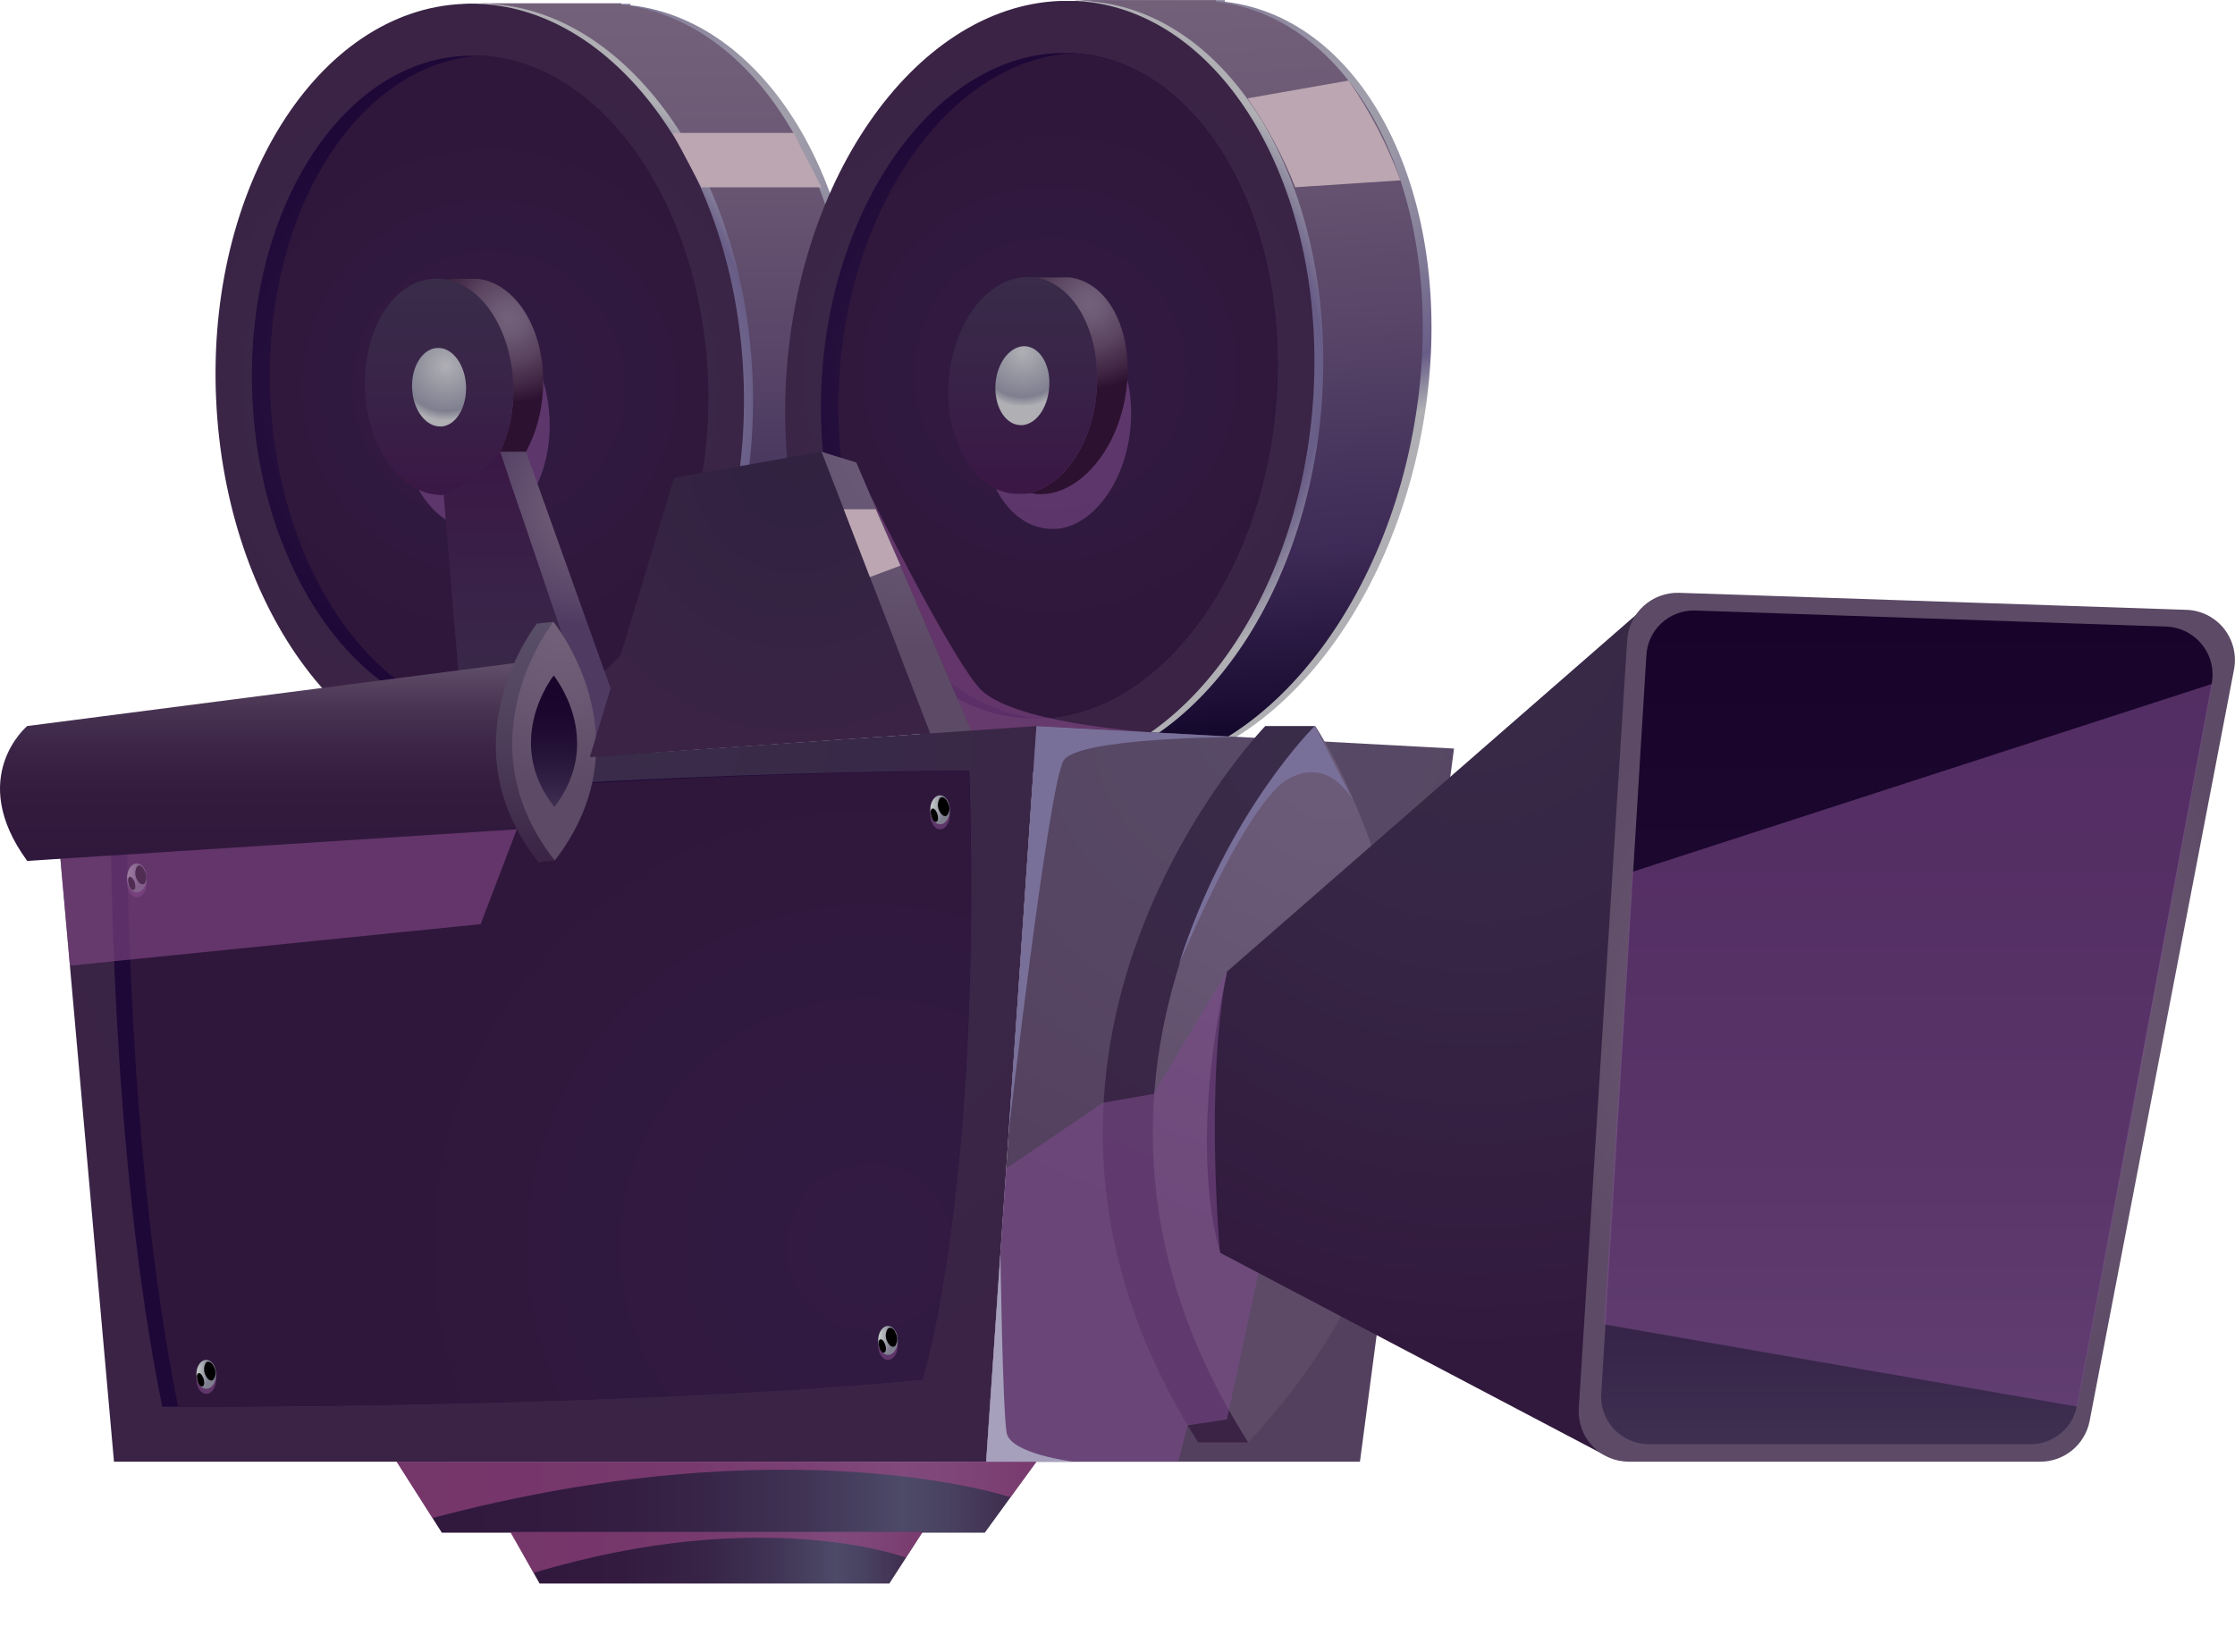 <svg width="23" height="17" viewBox="0 0 23 17" fill="none" xmlns="http://www.w3.org/2000/svg">
<path fill-rule="evenodd" clip-rule="evenodd" d="M8.83 4.18C8.673 6.359 7.334 8.039 5.838 7.932C5.766 7.927 5.694 7.917 5.622 7.903L5.353 7.932C6.778 7.759 7.839 5.986 7.75 3.876C7.661 1.767 6.462 0.105 5.035 0.04H6.488V0.054C7.937 0.217 8.981 2.041 8.83 4.18Z" fill="url(#paint0_radial_1232_6054)"/>
<path fill-rule="evenodd" clip-rule="evenodd" d="M8.739 4.18C8.584 6.359 7.244 8.039 5.747 7.932C5.675 7.926 5.603 7.917 5.532 7.903L5.261 7.926C6.685 7.753 7.746 5.98 7.657 3.87C7.568 1.761 6.369 0.099 4.943 0.034H6.395V0.048C7.847 0.217 8.891 2.041 8.739 4.18Z" fill="url(#paint1_linear_1232_6054)"/>
<path fill-rule="evenodd" clip-rule="evenodd" d="M5.261 7.932L5.112 7.945V7.778C3.958 7.27 3.187 5.653 3.324 3.798C3.43 2.319 4.081 1.07 4.956 0.454L4.947 0.04C6.373 0.105 7.572 1.775 7.661 3.876C7.75 5.978 6.685 7.753 5.261 7.932Z" fill="url(#paint2_radial_1232_6054)"/>
<path fill-rule="evenodd" clip-rule="evenodd" d="M5.353 7.932L5.204 7.945C3.705 8.009 2.414 6.29 2.316 4.107C2.217 1.924 3.362 0.102 4.861 0.04C4.917 0.036 4.973 0.036 5.029 0.04C6.455 0.105 7.654 1.775 7.744 3.876C7.834 5.978 6.774 7.753 5.353 7.932Z" fill="url(#paint3_radial_1232_6054)"/>
<path fill-rule="evenodd" clip-rule="evenodd" d="M5.261 7.932L5.112 7.945C3.612 8.009 2.322 6.29 2.224 4.107C2.125 1.924 3.269 0.102 4.769 0.04C4.825 0.036 4.881 0.036 4.937 0.04C6.364 0.105 7.562 1.775 7.651 3.876C7.74 5.978 6.685 7.753 5.261 7.932Z" fill="url(#paint4_radial_1232_6054)"/>
<path fill-rule="evenodd" clip-rule="evenodd" d="M5.218 7.386L5.098 7.395H5.084C3.791 7.451 2.678 5.968 2.597 4.085C2.516 2.201 3.499 0.629 4.793 0.574H4.954C6.178 0.643 7.202 2.078 7.281 3.884C7.359 5.689 6.447 7.235 5.218 7.386Z" fill="url(#paint5_radial_1232_6054)"/>
<path fill-rule="evenodd" clip-rule="evenodd" d="M5.218 7.385L5.098 7.395C3.881 7.33 2.858 5.886 2.781 4.081C2.7 2.206 3.674 0.64 4.959 0.572C6.183 0.64 7.207 2.076 7.285 3.881C7.364 5.686 6.447 7.235 5.218 7.385Z" fill="url(#paint6_radial_1232_6054)"/>
<path fill-rule="evenodd" clip-rule="evenodd" d="M14.676 4.164C14.374 6.353 12.921 8.039 11.427 7.932C11.355 7.927 11.283 7.917 11.212 7.903L10.94 7.926C12.376 7.751 13.557 5.973 13.61 3.853C13.663 1.734 12.576 0.067 11.153 0.002H12.605V0.018C14.051 0.187 14.972 2.017 14.676 4.164Z" fill="url(#paint7_radial_1232_6054)"/>
<path fill-rule="evenodd" clip-rule="evenodd" d="M14.586 4.164C14.284 6.353 12.832 8.039 11.337 7.932C11.266 7.927 11.195 7.917 11.124 7.903L10.851 7.926C12.287 7.751 13.467 5.973 13.52 3.853C13.573 1.734 12.486 0.067 11.064 0.002H12.515V0.018C13.961 0.187 14.883 2.017 14.586 4.164Z" fill="url(#paint8_linear_1232_6054)"/>
<path fill-rule="evenodd" clip-rule="evenodd" d="M10.856 7.932L10.707 7.945L10.714 7.777C9.595 7.268 8.937 5.644 9.193 3.782C9.399 2.296 10.134 1.042 11.051 0.424L11.069 0.007C12.492 0.074 13.577 1.75 13.525 3.858C13.473 5.967 12.292 7.751 10.856 7.932Z" fill="url(#paint9_radial_1232_6054)"/>
<path fill-rule="evenodd" clip-rule="evenodd" d="M10.945 7.932L10.796 7.945C9.293 8.009 8.118 6.283 8.171 4.094C8.224 1.905 9.488 0.073 10.991 0.01C11.047 0.01 11.103 0.01 11.158 0.01C12.581 0.076 13.666 1.752 13.616 3.861C13.565 5.969 12.382 7.751 10.945 7.932Z" fill="url(#paint10_radial_1232_6054)"/>
<path fill-rule="evenodd" clip-rule="evenodd" d="M10.856 7.932L10.707 7.945C9.202 8.009 8.028 6.283 8.082 4.094C8.136 1.905 9.397 0.073 10.902 0.01C10.958 0.01 11.013 0.01 11.069 0.01C12.491 0.076 13.577 1.752 13.525 3.861C13.473 5.969 12.291 7.751 10.856 7.932Z" fill="url(#paint11_radial_1232_6054)"/>
<path fill-rule="evenodd" clip-rule="evenodd" d="M10.849 7.383L10.728 7.394H10.715C9.418 7.449 8.404 5.961 8.45 4.07C8.496 2.179 9.586 0.602 10.884 0.546C10.932 0.546 10.98 0.546 11.028 0.546H11.045C12.264 0.615 13.191 2.057 13.147 3.868C13.104 5.679 12.092 7.233 10.849 7.383Z" fill="url(#paint12_radial_1232_6054)"/>
<path fill-rule="evenodd" clip-rule="evenodd" d="M10.849 7.383L10.728 7.394C9.512 7.322 8.585 5.88 8.629 4.07C8.675 2.188 9.755 0.615 11.045 0.548C12.264 0.616 13.191 2.058 13.147 3.869C13.104 5.68 12.092 7.233 10.849 7.383Z" fill="url(#paint13_radial_1232_6054)"/>
<g style="mix-blend-mode:multiply" opacity="0.6">
<path fill-rule="evenodd" clip-rule="evenodd" d="M10.889 5.442H10.847C10.424 5.461 10.093 4.975 10.109 4.359C10.125 3.743 10.478 3.229 10.902 3.211C10.918 3.21 10.933 3.21 10.949 3.211C11.348 3.229 11.654 3.701 11.64 4.294C11.625 4.887 11.288 5.393 10.889 5.442Z" fill="#794A89"/>
</g>
<path fill-rule="evenodd" clip-rule="evenodd" d="M11.589 4.026C11.505 4.641 11.095 5.109 10.677 5.085C10.656 5.083 10.636 5.08 10.616 5.076L10.54 5.082C10.944 5.034 11.276 4.533 11.29 3.938C11.305 3.342 11 2.873 10.6 2.855H11.009C11.413 2.906 11.672 3.421 11.589 4.026Z" fill="url(#paint14_radial_1232_6054)"/>
<path fill-rule="evenodd" clip-rule="evenodd" d="M10.541 5.082H10.499C10.075 5.1 9.745 4.615 9.76 3.999C9.774 3.383 10.13 2.869 10.553 2.851H10.6C11.001 2.869 11.305 3.341 11.29 3.934C11.276 4.527 10.944 5.034 10.541 5.082Z" fill="url(#paint15_linear_1232_6054)"/>
<path fill-rule="evenodd" clip-rule="evenodd" d="M10.527 4.375H10.512C10.358 4.381 10.239 4.205 10.243 3.981C10.248 3.757 10.378 3.571 10.532 3.563H10.549C10.695 3.571 10.805 3.742 10.799 3.957C10.793 4.172 10.678 4.357 10.527 4.375Z" fill="url(#paint16_radial_1232_6054)"/>
<g style="mix-blend-mode:multiply" opacity="0.6">
<path fill-rule="evenodd" clip-rule="evenodd" d="M4.975 5.452H4.934C4.511 5.47 4.149 4.986 4.123 4.368C4.096 3.751 4.417 3.242 4.845 3.225H4.892C5.292 3.243 5.629 3.713 5.655 4.308C5.68 4.904 5.375 5.405 4.975 5.452Z" fill="#794A89"/>
</g>
<path fill-rule="evenodd" clip-rule="evenodd" d="M5.586 4.04C5.542 4.654 5.165 5.123 4.744 5.095C4.723 5.094 4.703 5.092 4.682 5.087L4.607 5.094C5.007 5.045 5.306 4.547 5.281 3.953C5.255 3.36 4.92 2.893 4.518 2.87H4.926C5.335 2.927 5.628 3.439 5.586 4.04Z" fill="url(#paint17_radial_1232_6054)"/>
<path fill-rule="evenodd" clip-rule="evenodd" d="M4.608 5.094H4.566C4.145 5.112 3.781 4.628 3.756 4.011C3.731 3.394 4.049 2.885 4.471 2.868H4.519C4.92 2.886 5.256 3.349 5.282 3.951C5.307 4.553 5.009 5.044 4.608 5.094Z" fill="url(#paint18_linear_1232_6054)"/>
<path fill-rule="evenodd" clip-rule="evenodd" d="M4.551 4.389H4.536C4.383 4.395 4.25 4.219 4.241 3.997C4.231 3.774 4.348 3.587 4.501 3.581H4.519C4.664 3.587 4.787 3.758 4.796 3.973C4.804 4.187 4.697 4.371 4.551 4.389Z" fill="url(#paint19_radial_1232_6054)"/>
<path fill-rule="evenodd" clip-rule="evenodd" d="M5.147 4.648L6.207 7.777L4.797 7.873L4.566 5.095C4.79 4.991 4.989 4.838 5.147 4.648Z" fill="url(#paint20_linear_1232_6054)"/>
<path fill-rule="evenodd" clip-rule="evenodd" d="M5.147 4.649H5.413L6.524 7.757L6.207 7.779L5.147 4.649Z" fill="url(#paint21_radial_1232_6054)"/>
<path fill-rule="evenodd" clip-rule="evenodd" d="M1.173 15.043L0.562 8.167L10.666 7.472L10.149 15.043H1.173Z" fill="url(#paint22_radial_1232_6054)"/>
<path fill-rule="evenodd" clip-rule="evenodd" d="M13.995 15.043H10.148L10.666 7.472L14.963 7.704L13.995 15.043Z" fill="url(#paint23_radial_1232_6054)"/>
<path fill-rule="evenodd" clip-rule="evenodd" d="M4.082 15.043L4.547 15.774H10.134L10.666 15.043H4.082Z" fill="url(#paint24_linear_1232_6054)"/>
<g style="mix-blend-mode:multiply" opacity="0.6">
<path fill-rule="evenodd" clip-rule="evenodd" d="M10.4 15.409C10.4 15.409 8.122 14.646 4.45 15.623L4.082 15.043H10.666L10.4 15.409Z" fill="#A44A89"/>
</g>
<path fill-rule="evenodd" clip-rule="evenodd" d="M5.253 15.766L5.553 16.297H9.152L9.495 15.766H5.253Z" fill="url(#paint25_linear_1232_6054)"/>
<g style="mix-blend-mode:multiply" opacity="0.6">
<path fill-rule="evenodd" clip-rule="evenodd" d="M9.324 16.031C9.324 16.031 7.856 15.477 5.491 16.187L5.25 15.766H9.493L9.324 16.031Z" fill="#A44A89"/>
</g>
<path fill-rule="evenodd" clip-rule="evenodd" d="M13.021 7.472C13.021 7.472 9.772 10.822 12.33 14.844H12.839C15.312 11.962 14.02 8.38 13.53 7.472H13.021Z" fill="url(#paint26_radial_1232_6054)"/>
<path fill-rule="evenodd" clip-rule="evenodd" d="M13.536 7.472C13.536 7.472 10.287 10.822 12.845 14.844C16.103 11.368 13.536 7.472 13.536 7.472Z" fill="url(#paint27_radial_1232_6054)"/>
<path fill-rule="evenodd" clip-rule="evenodd" d="M12.627 9.999L17.026 6.162L16.509 14.973L12.56 12.895C12.56 12.895 12.204 11.921 12.627 9.999Z" fill="url(#paint28_radial_1232_6054)"/>
<path fill-rule="evenodd" clip-rule="evenodd" d="M17.279 6.101L22.499 6.276C22.574 6.278 22.647 6.297 22.714 6.33C22.781 6.364 22.84 6.411 22.886 6.469C22.933 6.528 22.966 6.596 22.984 6.668C23.002 6.741 23.004 6.816 22.99 6.89L21.504 14.624C21.481 14.742 21.418 14.848 21.325 14.925C21.232 15.001 21.116 15.043 20.996 15.043H16.764C16.693 15.043 16.623 15.029 16.558 15.001C16.493 14.973 16.434 14.932 16.386 14.88C16.337 14.828 16.3 14.768 16.276 14.701C16.253 14.634 16.243 14.563 16.247 14.493L16.745 6.586C16.754 6.452 16.814 6.327 16.914 6.236C17.013 6.146 17.144 6.097 17.279 6.101Z" fill="url(#paint29_radial_1232_6054)"/>
<path fill-rule="evenodd" clip-rule="evenodd" d="M17.44 6.283L22.302 6.449C22.373 6.453 22.442 6.472 22.504 6.505C22.567 6.538 22.622 6.584 22.665 6.64C22.709 6.696 22.74 6.76 22.756 6.829C22.772 6.898 22.773 6.97 22.759 7.039L21.374 14.459C21.356 14.572 21.298 14.674 21.211 14.747C21.125 14.821 21.015 14.862 20.901 14.863H16.96C16.893 14.861 16.827 14.847 16.766 14.819C16.705 14.792 16.65 14.752 16.605 14.703C16.56 14.653 16.525 14.595 16.503 14.531C16.482 14.468 16.473 14.401 16.479 14.334L16.942 6.753C16.947 6.625 17.002 6.504 17.095 6.416C17.188 6.328 17.312 6.281 17.44 6.283Z" fill="url(#paint30_linear_1232_6054)"/>
<path fill-rule="evenodd" clip-rule="evenodd" d="M9.491 14.198C7.036 14.432 3.604 14.47 2.251 14.477H1.67C1.133 11.844 1.141 8.534 1.141 8.534C4.871 7.932 9.975 7.932 9.975 7.932C10.11 12.264 9.491 14.198 9.491 14.198Z" fill="url(#paint31_radial_1232_6054)"/>
<path fill-rule="evenodd" clip-rule="evenodd" d="M9.495 14.198C7.058 14.432 3.65 14.47 2.307 14.477H1.833C1.299 11.844 1.307 8.535 1.307 8.535C4.697 7.986 9.241 7.939 9.971 7.933C10.109 12.264 9.495 14.198 9.495 14.198Z" fill="url(#paint32_radial_1232_6054)"/>
<g style="mix-blend-mode:multiply" opacity="0.6">
<path fill-rule="evenodd" clip-rule="evenodd" d="M22.768 7.037L16.8 8.972L16.507 13.63L21.379 14.477L22.768 7.037Z" fill="#794A89"/>
</g>
<path fill-rule="evenodd" clip-rule="evenodd" d="M0.28 8.86L5.49 8.523V6.799L0.28 7.472C0.28 7.472 -0.35 7.998 0.28 8.86Z" fill="url(#paint33_linear_1232_6054)"/>
<path fill-rule="evenodd" clip-rule="evenodd" d="M5.526 6.417C5.526 6.417 4.563 7.63 5.541 8.873L5.709 8.856C6.431 7.824 5.886 6.684 5.695 6.4L5.526 6.417Z" fill="url(#paint34_linear_1232_6054)"/>
<path fill-rule="evenodd" clip-rule="evenodd" d="M5.695 6.4C5.695 6.4 4.732 7.613 5.709 8.856C6.677 7.602 5.695 6.4 5.695 6.4Z" fill="url(#paint35_radial_1232_6054)"/>
<path fill-rule="evenodd" clip-rule="evenodd" d="M5.698 6.952C5.698 6.952 5.167 7.62 5.705 8.305C6.236 7.613 5.698 6.952 5.698 6.952Z" fill="url(#paint36_linear_1232_6054)"/>
<g style="mix-blend-mode:multiply" opacity="0.6">
<path fill-rule="evenodd" clip-rule="evenodd" d="M12.626 9.999L11.872 11.258L11.347 11.35L10.354 12.026L10.148 15.043H12.124L12.222 14.669L12.626 14.608L12.951 13.103L12.555 12.895C12.555 12.895 12.396 11.181 12.626 9.999Z" fill="#794A89"/>
</g>
<path fill-rule="evenodd" clip-rule="evenodd" d="M10.379 11.662C10.379 11.662 10.792 8.065 10.946 7.826C11.1 7.587 12.725 7.585 12.725 7.585L10.666 7.473L10.379 11.662Z" fill="#79709A"/>
<path fill-rule="evenodd" clip-rule="evenodd" d="M12.127 9.937C12.127 9.937 12.825 8.246 13.265 8.011C13.706 7.777 13.938 8.264 13.938 8.264L13.53 7.472C13.53 7.472 12.63 8.354 12.127 9.937Z" fill="#79709A"/>
<g style="mix-blend-mode:soft-light">
<path fill-rule="evenodd" clip-rule="evenodd" d="M12.838 1.012L13.878 0.829C14.1 1.147 14.279 1.492 14.412 1.856L13.329 1.927C13.202 1.604 13.037 1.297 12.838 1.012Z" fill="#BBA6B1"/>
</g>
<g style="mix-blend-mode:soft-light">
<path fill-rule="evenodd" clip-rule="evenodd" d="M6.922 1.368H8.17L8.454 1.928H7.218L6.922 1.368Z" fill="#BBA6B1"/>
</g>
<g style="mix-blend-mode:multiply" opacity="0.6">
<path fill-rule="evenodd" clip-rule="evenodd" d="M9.775 8.384C9.775 8.467 9.73 8.535 9.674 8.535C9.619 8.535 9.573 8.467 9.573 8.384C9.573 8.301 9.618 8.235 9.674 8.235C9.731 8.235 9.775 8.303 9.775 8.384Z" fill="#7F4A89"/>
</g>
<path d="M9.674 8.483C9.73 8.483 9.775 8.416 9.775 8.334C9.775 8.251 9.73 8.185 9.674 8.185C9.618 8.185 9.573 8.251 9.573 8.334C9.573 8.416 9.618 8.483 9.674 8.483Z" fill="url(#paint37_radial_1232_6054)"/>
<path style="mix-blend-mode:screen" fill-rule="evenodd" clip-rule="evenodd" d="M9.755 8.262C9.766 8.282 9.771 8.304 9.77 8.327C9.769 8.35 9.761 8.372 9.748 8.39C9.724 8.413 9.686 8.39 9.666 8.343C9.655 8.323 9.65 8.3 9.652 8.277C9.653 8.255 9.66 8.232 9.673 8.213C9.697 8.191 9.735 8.212 9.755 8.262Z" fill="url(#paint38_radial_1232_6054)"/>
<path style="mix-blend-mode:screen" fill-rule="evenodd" clip-rule="evenodd" d="M9.642 8.365C9.656 8.401 9.658 8.441 9.642 8.454C9.626 8.467 9.603 8.454 9.589 8.413C9.574 8.372 9.573 8.339 9.589 8.325C9.605 8.312 9.626 8.33 9.642 8.365Z" fill="url(#paint39_radial_1232_6054)"/>
<g style="mix-blend-mode:multiply" opacity="0.6">
<path fill-rule="evenodd" clip-rule="evenodd" d="M2.224 14.196C2.224 14.278 2.179 14.345 2.123 14.345C2.066 14.345 2.021 14.278 2.021 14.196C2.021 14.114 2.066 14.046 2.123 14.046C2.179 14.046 2.224 14.113 2.224 14.196Z" fill="#7F4A89"/>
</g>
<path fill-rule="evenodd" clip-rule="evenodd" d="M2.224 14.144C2.224 14.227 2.179 14.293 2.123 14.293C2.066 14.293 2.021 14.227 2.021 14.144C2.021 14.061 2.066 13.995 2.123 13.995C2.179 13.995 2.224 14.062 2.224 14.144Z" fill="url(#paint40_radial_1232_6054)"/>
<path style="mix-blend-mode:screen" fill-rule="evenodd" clip-rule="evenodd" d="M2.203 14.069C2.214 14.09 2.219 14.113 2.218 14.135C2.216 14.158 2.209 14.18 2.196 14.199C2.172 14.222 2.135 14.199 2.114 14.151C2.104 14.131 2.099 14.108 2.1 14.085C2.101 14.062 2.109 14.04 2.121 14.021C2.146 14.002 2.183 14.022 2.203 14.069Z" fill="url(#paint41_radial_1232_6054)"/>
<path style="mix-blend-mode:screen" fill-rule="evenodd" clip-rule="evenodd" d="M2.09 14.177C2.105 14.211 2.106 14.251 2.09 14.264C2.074 14.278 2.052 14.264 2.037 14.223C2.023 14.182 2.022 14.149 2.037 14.136C2.053 14.122 2.074 14.14 2.09 14.177Z" fill="url(#paint42_radial_1232_6054)"/>
<g style="mix-blend-mode:multiply" opacity="0.6">
<path d="M9.138 13.995C9.194 13.995 9.239 13.928 9.239 13.845C9.239 13.763 9.194 13.696 9.138 13.696C9.082 13.696 9.037 13.763 9.037 13.845C9.037 13.928 9.082 13.995 9.138 13.995Z" fill="#7F4A89"/>
</g>
<path d="M9.138 13.944C9.194 13.944 9.239 13.877 9.239 13.795C9.239 13.713 9.194 13.646 9.138 13.646C9.082 13.646 9.037 13.713 9.037 13.795C9.037 13.877 9.082 13.944 9.138 13.944Z" fill="url(#paint43_radial_1232_6054)"/>
<path style="mix-blend-mode:screen" fill-rule="evenodd" clip-rule="evenodd" d="M9.218 13.722C9.229 13.742 9.234 13.765 9.233 13.787C9.232 13.81 9.225 13.832 9.212 13.852C9.187 13.874 9.151 13.852 9.129 13.803C9.119 13.783 9.114 13.76 9.115 13.738C9.117 13.715 9.124 13.693 9.136 13.674C9.162 13.652 9.204 13.672 9.218 13.722Z" fill="url(#paint44_radial_1232_6054)"/>
<path style="mix-blend-mode:screen" fill-rule="evenodd" clip-rule="evenodd" d="M9.105 13.829C9.121 13.865 9.121 13.903 9.105 13.917C9.09 13.93 9.068 13.917 9.052 13.876C9.037 13.835 9.037 13.801 9.052 13.788C9.068 13.775 9.091 13.791 9.105 13.829Z" fill="url(#paint45_radial_1232_6054)"/>
<g style="mix-blend-mode:multiply" opacity="0.6">
<path fill-rule="evenodd" clip-rule="evenodd" d="M1.509 9.086C1.509 9.169 1.464 9.235 1.408 9.235C1.351 9.235 1.307 9.169 1.307 9.086C1.307 9.003 1.352 8.937 1.408 8.937C1.463 8.937 1.509 9.004 1.509 9.086Z" fill="#7F4A89"/>
</g>
<path fill-rule="evenodd" clip-rule="evenodd" d="M1.509 9.035C1.509 9.117 1.464 9.185 1.408 9.185C1.351 9.185 1.307 9.117 1.307 9.035C1.307 8.954 1.352 8.886 1.408 8.886C1.463 8.886 1.509 8.952 1.509 9.035Z" fill="url(#paint46_radial_1232_6054)"/>
<path style="mix-blend-mode:screen" fill-rule="evenodd" clip-rule="evenodd" d="M1.489 8.963C1.5 8.983 1.506 9.005 1.506 9.028C1.506 9.05 1.5 9.072 1.489 9.092C1.463 9.115 1.427 9.092 1.406 9.045C1.395 9.025 1.391 9.002 1.392 8.979C1.393 8.956 1.4 8.934 1.413 8.915C1.431 8.895 1.468 8.914 1.489 8.963Z" fill="url(#paint47_radial_1232_6054)"/>
<path style="mix-blend-mode:screen" fill-rule="evenodd" clip-rule="evenodd" d="M1.382 9.067C1.396 9.103 1.397 9.143 1.382 9.155C1.366 9.167 1.343 9.155 1.329 9.115C1.314 9.075 1.313 9.04 1.329 9.027C1.344 9.014 1.36 9.032 1.382 9.067Z" fill="url(#paint48_radial_1232_6054)"/>
<g style="mix-blend-mode:multiply" opacity="0.6">
<path fill-rule="evenodd" clip-rule="evenodd" d="M5.319 8.535L4.946 9.511L0.72 9.938L0.622 8.838L5.319 8.535Z" fill="#864A89"/>
</g>
<path fill-rule="evenodd" clip-rule="evenodd" d="M9.573 7.548L8.454 4.649L6.938 4.917L6.07 7.792L9.573 7.548Z" fill="url(#paint49_radial_1232_6054)"/>
<path fill-rule="evenodd" clip-rule="evenodd" d="M8.454 4.649L8.812 4.76L9.995 7.519L9.573 7.548L8.454 4.649Z" fill="url(#paint50_radial_1232_6054)"/>
<g style="mix-blend-mode:multiply" opacity="0.6">
<path fill-rule="evenodd" clip-rule="evenodd" d="M8.952 5.087C8.952 5.087 9.756 6.712 10.074 7.077C10.392 7.443 11.789 7.53 11.789 7.53L10.666 7.472L9.994 7.519L8.952 5.087Z" fill="#864A89"/>
</g>
<g style="mix-blend-mode:soft-light">
<path fill-rule="evenodd" clip-rule="evenodd" d="M8.952 5.939L9.267 5.821L9.012 5.241H8.683L8.952 5.939Z" fill="#BBA6B1"/>
</g>
<g style="mix-blend-mode:soft-light">
<path fill-rule="evenodd" clip-rule="evenodd" d="M10.148 15.043L10.295 12.9C10.295 12.9 10.318 14.535 10.36 14.749C10.402 14.963 11.044 15.043 11.044 15.043H10.148Z" fill="#A6A0BC"/>
</g>
<defs>
<radialGradient id="paint0_radial_1232_6054" cx="0" cy="0" r="1" gradientUnits="userSpaceOnUse" gradientTransform="translate(7.611 1.463) scale(3.102 3.102)">
<stop stop-color="#AFAFB4"/>
<stop offset="0.49" stop-color="#86809A"/>
<stop offset="0.83" stop-color="#685D87"/>
<stop offset="1" stop-color="#AFAFB4"/>
</radialGradient>
<linearGradient id="paint1_linear_1232_6054" x1="6.848" y1="7.937" x2="6.848" y2="0.034" gradientUnits="userSpaceOnUse">
<stop stop-color="#110529"/>
<stop offset="0.25" stop-color="#3D2A56"/>
<stop offset="0.53" stop-color="#574467"/>
<stop offset="0.81" stop-color="#6C5975"/>
<stop offset="1" stop-color="#73617A"/>
</linearGradient>
<radialGradient id="paint2_radial_1232_6054" cx="0" cy="0" r="1" gradientUnits="userSpaceOnUse" gradientTransform="translate(7.004 2.483) scale(3.377 3.377)">
<stop stop-color="#73617A"/>
<stop offset="0.24" stop-color="#6D5975"/>
<stop offset="0.6" stop-color="#5C4468"/>
<stop offset="1" stop-color="#432554"/>
</radialGradient>
<radialGradient id="paint3_radial_1232_6054" cx="0" cy="0" r="1" gradientUnits="userSpaceOnUse" gradientTransform="translate(5.033 3.986) scale(3.394)">
<stop stop-color="#AFAFB4"/>
<stop offset="0.49" stop-color="#86809A"/>
<stop offset="0.83" stop-color="#685D87"/>
<stop offset="1" stop-color="#AFAFB4"/>
</radialGradient>
<radialGradient id="paint4_radial_1232_6054" cx="0" cy="0" r="1" gradientUnits="userSpaceOnUse" gradientTransform="translate(4.943 3.986) scale(3.394 3.394)">
<stop stop-color="#392C49"/>
<stop offset="0.89" stop-color="#3A2446"/>
<stop offset="1" stop-color="#3A2345"/>
</radialGradient>
<radialGradient id="paint5_radial_1232_6054" cx="0" cy="0" r="1" gradientUnits="userSpaceOnUse" gradientTransform="translate(4.944 3.986) scale(2.928 2.928)">
<stop stop-color="#341D43"/>
<stop offset="0.85" stop-color="#220C3A"/>
<stop offset="1" stop-color="#1E0838"/>
</radialGradient>
<radialGradient id="paint6_radial_1232_6054" cx="0" cy="0" r="1" gradientUnits="userSpaceOnUse" gradientTransform="translate(5.033 3.986) scale(2.891)">
<stop stop-color="#321B43"/>
<stop offset="0.97" stop-color="#2F173B"/>
<stop offset="1" stop-color="#2F173B"/>
</radialGradient>
<radialGradient id="paint7_radial_1232_6054" cx="0" cy="0" r="1" gradientUnits="userSpaceOnUse" gradientTransform="translate(13.562 1.319) scale(3.102)">
<stop stop-color="#AFAFB4"/>
<stop offset="0.49" stop-color="#86809A"/>
<stop offset="0.83" stop-color="#685D87"/>
<stop offset="1" stop-color="#AFAFB4"/>
</radialGradient>
<linearGradient id="paint8_linear_1232_6054" x1="12.652" y1="7.713" x2="12.123" y2="-0.186" gradientUnits="userSpaceOnUse">
<stop stop-color="#110529"/>
<stop offset="0.25" stop-color="#3D2A56"/>
<stop offset="0.53" stop-color="#574467"/>
<stop offset="0.81" stop-color="#6C5975"/>
<stop offset="1" stop-color="#73617A"/>
</linearGradient>
<radialGradient id="paint9_radial_1232_6054" cx="0" cy="0" r="1" gradientUnits="userSpaceOnUse" gradientTransform="translate(12.883 2.34) scale(3.377)">
<stop stop-color="#73617A"/>
<stop offset="0.24" stop-color="#6D5975"/>
<stop offset="0.6" stop-color="#5C4468"/>
<stop offset="1" stop-color="#432554"/>
</radialGradient>
<radialGradient id="paint10_radial_1232_6054" cx="0" cy="0" r="1" gradientUnits="userSpaceOnUse" gradientTransform="translate(10.806 3.843) scale(3.394 3.394)">
<stop stop-color="#AFAFB4"/>
<stop offset="0.49" stop-color="#86809A"/>
<stop offset="0.83" stop-color="#685D87"/>
<stop offset="1" stop-color="#AFAFB4"/>
</radialGradient>
<radialGradient id="paint11_radial_1232_6054" cx="0" cy="0" r="1" gradientUnits="userSpaceOnUse" gradientTransform="translate(10.717 3.843) scale(3.394 3.394)">
<stop stop-color="#392C49"/>
<stop offset="0.89" stop-color="#3A2446"/>
<stop offset="1" stop-color="#3A2345"/>
</radialGradient>
<radialGradient id="paint12_radial_1232_6054" cx="0" cy="0" r="1" gradientUnits="userSpaceOnUse" gradientTransform="translate(10.717 3.843) scale(2.928)">
<stop stop-color="#341D43"/>
<stop offset="0.85" stop-color="#220C3A"/>
<stop offset="1" stop-color="#1E0838"/>
</radialGradient>
<radialGradient id="paint13_radial_1232_6054" cx="0" cy="0" r="1" gradientUnits="userSpaceOnUse" gradientTransform="translate(10.806 3.843) scale(2.891)">
<stop stop-color="#321B43"/>
<stop offset="0.97" stop-color="#2F173B"/>
<stop offset="1" stop-color="#2F173B"/>
</radialGradient>
<radialGradient id="paint14_radial_1232_6054" cx="0" cy="0" r="1" gradientUnits="userSpaceOnUse" gradientTransform="translate(11.213 3.133) scale(0.872 0.872)">
<stop stop-color="#73617A"/>
<stop offset="0.19" stop-color="#6C5973"/>
<stop offset="0.49" stop-color="#5A445F"/>
<stop offset="0.85" stop-color="#3C2240"/>
<stop offset="1" stop-color="#2D1130"/>
</radialGradient>
<linearGradient id="paint15_linear_1232_6054" x1="10.361" y1="4.955" x2="10.361" y2="2.731" gradientUnits="userSpaceOnUse">
<stop stop-color="#3A1745"/>
<stop offset="0.51" stop-color="#392448"/>
<stop offset="1" stop-color="#392C49"/>
</linearGradient>
<radialGradient id="paint16_radial_1232_6054" cx="0" cy="0" r="1" gradientUnits="userSpaceOnUse" gradientTransform="translate(10.525 3.622) scale(0.562)">
<stop stop-color="#AFAFB4"/>
<stop offset="0.81" stop-color="#808091"/>
<stop offset="0.83" stop-color="#7F7F90"/>
<stop offset="1" stop-color="#AFAFB4"/>
</radialGradient>
<radialGradient id="paint17_radial_1232_6054" cx="0" cy="0" r="1" gradientUnits="userSpaceOnUse" gradientTransform="translate(5.243 3.277) scale(0.872)">
<stop stop-color="#73617A"/>
<stop offset="0.19" stop-color="#6C5973"/>
<stop offset="0.49" stop-color="#5A445F"/>
<stop offset="0.85" stop-color="#3C2240"/>
<stop offset="1" stop-color="#2D1130"/>
</radialGradient>
<linearGradient id="paint18_linear_1232_6054" x1="4.519" y1="5.098" x2="4.519" y2="2.874" gradientUnits="userSpaceOnUse">
<stop stop-color="#3A1745"/>
<stop offset="0.51" stop-color="#392448"/>
<stop offset="1" stop-color="#392C49"/>
</linearGradient>
<radialGradient id="paint19_radial_1232_6054" cx="0" cy="0" r="1" gradientUnits="userSpaceOnUse" gradientTransform="translate(4.59 3.766) scale(0.562 0.562)">
<stop stop-color="#AFAFB4"/>
<stop offset="0.81" stop-color="#808091"/>
<stop offset="0.83" stop-color="#7F7F90"/>
<stop offset="1" stop-color="#AFAFB4"/>
</radialGradient>
<linearGradient id="paint20_linear_1232_6054" x1="5.387" y1="7.875" x2="5.387" y2="4.648" gradientUnits="userSpaceOnUse">
<stop stop-color="#392C49"/>
<stop offset="0.49" stop-color="#392448"/>
<stop offset="1" stop-color="#3A1745"/>
</linearGradient>
<radialGradient id="paint21_radial_1232_6054" cx="0" cy="0" r="1" gradientUnits="userSpaceOnUse" gradientTransform="translate(6.078 5.215) scale(1.225)">
<stop stop-color="#73617A"/>
<stop offset="0.33" stop-color="#6C5975"/>
<stop offset="0.82" stop-color="#584467"/>
<stop offset="1" stop-color="#4F3B61"/>
</radialGradient>
<radialGradient id="paint22_radial_1232_6054" cx="0" cy="0" r="1" gradientUnits="userSpaceOnUse" gradientTransform="translate(6.671 7.42) scale(6.672 7.472)">
<stop stop-color="#392C49"/>
<stop offset="0.89" stop-color="#3A2446"/>
<stop offset="1" stop-color="#3A2345"/>
</radialGradient>
<radialGradient id="paint23_radial_1232_6054" cx="0" cy="0" r="1" gradientUnits="userSpaceOnUse" gradientTransform="translate(13.059 7.363) scale(5.476)">
<stop stop-color="#584B67"/>
<stop offset="0.77" stop-color="#554361"/>
<stop offset="1" stop-color="#53405E"/>
</radialGradient>
<linearGradient id="paint24_linear_1232_6054" x1="4.082" y1="15.409" x2="10.666" y2="15.409" gradientUnits="userSpaceOnUse">
<stop offset="0.01" stop-color="#30183C"/>
<stop offset="0.27" stop-color="#321B3F"/>
<stop offset="0.47" stop-color="#372447"/>
<stop offset="0.64" stop-color="#403455"/>
<stop offset="0.79" stop-color="#4D4A68"/>
<stop offset="0.86" stop-color="#494261"/>
<stop offset="0.96" stop-color="#3F2D4E"/>
<stop offset="1" stop-color="#3A2345"/>
</linearGradient>
<linearGradient id="paint25_linear_1232_6054" x1="5.253" y1="16.032" x2="9.495" y2="16.032" gradientUnits="userSpaceOnUse">
<stop offset="0.01" stop-color="#30183C"/>
<stop offset="0.27" stop-color="#321B3F"/>
<stop offset="0.47" stop-color="#372447"/>
<stop offset="0.64" stop-color="#403455"/>
<stop offset="0.79" stop-color="#4D4A68"/>
<stop offset="0.86" stop-color="#494261"/>
<stop offset="0.96" stop-color="#3F2D4E"/>
<stop offset="1" stop-color="#3A2345"/>
</linearGradient>
<radialGradient id="paint26_radial_1232_6054" cx="0" cy="0" r="1" gradientUnits="userSpaceOnUse" gradientTransform="translate(13.412 7.743) rotate(5.143) scale(5.313 5.313)">
<stop stop-color="#392C49"/>
<stop offset="0.89" stop-color="#3A2446"/>
<stop offset="1" stop-color="#3A2345"/>
</radialGradient>
<radialGradient id="paint27_radial_1232_6054" cx="0" cy="0" r="1" gradientUnits="userSpaceOnUse" gradientTransform="translate(13.725 7.772) rotate(5.143) scale(5.267)">
<stop stop-color="#6C5C7A"/>
<stop offset="0.51" stop-color="#665572"/>
<stop offset="1" stop-color="#5C4A66"/>
</radialGradient>
<radialGradient id="paint28_radial_1232_6054" cx="0" cy="0" r="1" gradientUnits="userSpaceOnUse" gradientTransform="translate(15.201 6.089) scale(7.029 7.873)">
<stop stop-color="#392C49"/>
<stop offset="0.53" stop-color="#362444"/>
<stop offset="1" stop-color="#31193D"/>
</radialGradient>
<radialGradient id="paint29_radial_1232_6054" cx="0" cy="0" r="1" gradientUnits="userSpaceOnUse" gradientTransform="translate(19.623 10.572) scale(3.962 3.962)">
<stop stop-color="#73617A"/>
<stop offset="0.46" stop-color="#6B5973"/>
<stop offset="1" stop-color="#5C4A66"/>
</radialGradient>
<linearGradient id="paint30_linear_1232_6054" x1="19.623" y1="14.863" x2="19.623" y2="6.283" gradientUnits="userSpaceOnUse">
<stop stop-color="#3F2F51"/>
<stop offset="0.1" stop-color="#38274A"/>
<stop offset="0.4" stop-color="#261338"/>
<stop offset="0.7" stop-color="#1C072E"/>
<stop offset="1" stop-color="#18032A"/>
</linearGradient>
<radialGradient id="paint31_radial_1232_6054" cx="0" cy="0" r="1" gradientUnits="userSpaceOnUse" gradientTransform="translate(8.749 12.826) scale(5.342 5.289)">
<stop stop-color="#341D43"/>
<stop offset="0.85" stop-color="#220C3A"/>
<stop offset="1" stop-color="#1E0838"/>
</radialGradient>
<radialGradient id="paint32_radial_1232_6054" cx="0" cy="0" r="1" gradientUnits="userSpaceOnUse" gradientTransform="translate(8.939 12.828) scale(5.271 5.271)">
<stop stop-color="#321B43"/>
<stop offset="0.97" stop-color="#2F173B"/>
<stop offset="1" stop-color="#2F173B"/>
</radialGradient>
<linearGradient id="paint33_linear_1232_6054" x1="2.745" y1="8.86" x2="2.745" y2="6.799" gradientUnits="userSpaceOnUse">
<stop offset="0.01" stop-color="#30183C"/>
<stop offset="0.33" stop-color="#331B3E"/>
<stop offset="0.56" stop-color="#3B2446"/>
<stop offset="0.77" stop-color="#493453"/>
<stop offset="0.95" stop-color="#5D4A66"/>
<stop offset="1" stop-color="#63516B"/>
</linearGradient>
<linearGradient id="paint34_linear_1232_6054" x1="5.59" y1="8.876" x2="5.59" y2="6.403" gradientUnits="userSpaceOnUse">
<stop stop-color="#3A2345"/>
<stop offset="0.26" stop-color="#453251"/>
<stop offset="0.71" stop-color="#544762"/>
<stop offset="1" stop-color="#594F68"/>
</linearGradient>
<radialGradient id="paint35_radial_1232_6054" cx="0" cy="0" r="1" gradientUnits="userSpaceOnUse" gradientTransform="translate(5.788 6.367) rotate(-0.33) scale(1.74)">
<stop stop-color="#73617A"/>
<stop offset="0.46" stop-color="#6B5973"/>
<stop offset="1" stop-color="#5C4A66"/>
</radialGradient>
<linearGradient id="paint36_linear_1232_6054" x1="5.705" y1="8.308" x2="5.704" y2="6.955" gradientUnits="userSpaceOnUse">
<stop stop-color="#3F2F51"/>
<stop offset="0.1" stop-color="#38274A"/>
<stop offset="0.4" stop-color="#261338"/>
<stop offset="0.7" stop-color="#1C072E"/>
<stop offset="1" stop-color="#18032A"/>
</linearGradient>
<radialGradient id="paint37_radial_1232_6054" cx="0" cy="0" r="1" gradientUnits="userSpaceOnUse" gradientTransform="translate(9.564 8.274) scale(0.165 0.243)">
<stop stop-color="#CFD6D1"/>
<stop offset="0.56" stop-color="#A4A7AE"/>
<stop offset="1" stop-color="#7F7F90"/>
</radialGradient>
<radialGradient id="paint38_radial_1232_6054" cx="0" cy="0" r="1" gradientUnits="userSpaceOnUse" gradientTransform="translate(9.025 8.069) rotate(-42.208) scale(0.061 0.091)">
<stop stop-color="#E6E3E0"/>
<stop offset="0.21" stop-color="#E3E0DD"/>
<stop offset="0.35" stop-color="#DAD8D5"/>
<stop offset="0.47" stop-color="#CBC9C6"/>
<stop offset="0.58" stop-color="#B6B4B1"/>
<stop offset="0.68" stop-color="#9B9997"/>
<stop offset="0.77" stop-color="#797776"/>
<stop offset="0.86" stop-color="#51504F"/>
<stop offset="0.94" stop-color="#232323"/>
<stop offset="1"/>
</radialGradient>
<radialGradient id="paint39_radial_1232_6054" cx="0" cy="0" r="1" gradientUnits="userSpaceOnUse" gradientTransform="translate(8.925 8.21) rotate(-42.207) scale(0.035 0.065)">
<stop stop-color="#E6E3E0"/>
<stop offset="0.21" stop-color="#E3E0DD"/>
<stop offset="0.35" stop-color="#DAD8D5"/>
<stop offset="0.47" stop-color="#CBC9C6"/>
<stop offset="0.58" stop-color="#B6B4B1"/>
<stop offset="0.68" stop-color="#9B9997"/>
<stop offset="0.77" stop-color="#797776"/>
<stop offset="0.86" stop-color="#51504F"/>
<stop offset="0.94" stop-color="#232323"/>
<stop offset="1"/>
</radialGradient>
<radialGradient id="paint40_radial_1232_6054" cx="0" cy="0" r="1" gradientUnits="userSpaceOnUse" gradientTransform="translate(2.001 14.084) scale(0.165 0.243)">
<stop stop-color="#CFD6D1"/>
<stop offset="0.56" stop-color="#A4A7AE"/>
<stop offset="1" stop-color="#7F7F90"/>
</radialGradient>
<radialGradient id="paint41_radial_1232_6054" cx="0" cy="0" r="1" gradientUnits="userSpaceOnUse" gradientTransform="translate(1.392 13.858) rotate(-42.207) scale(0.061 0.091)">
<stop stop-color="#E6E3E0"/>
<stop offset="0.21" stop-color="#E3E0DD"/>
<stop offset="0.35" stop-color="#DAD8D5"/>
<stop offset="0.47" stop-color="#CBC9C6"/>
<stop offset="0.58" stop-color="#B6B4B1"/>
<stop offset="0.68" stop-color="#9B9997"/>
<stop offset="0.77" stop-color="#797776"/>
<stop offset="0.86" stop-color="#51504F"/>
<stop offset="0.94" stop-color="#232323"/>
<stop offset="1"/>
</radialGradient>
<radialGradient id="paint42_radial_1232_6054" cx="0" cy="0" r="1" gradientUnits="userSpaceOnUse" gradientTransform="translate(1.291 14) rotate(-42.207) scale(0.035 0.065)">
<stop stop-color="#E6E3E0"/>
<stop offset="0.21" stop-color="#E3E0DD"/>
<stop offset="0.35" stop-color="#DAD8D5"/>
<stop offset="0.47" stop-color="#CBC9C6"/>
<stop offset="0.58" stop-color="#B6B4B1"/>
<stop offset="0.68" stop-color="#9B9997"/>
<stop offset="0.77" stop-color="#797776"/>
<stop offset="0.86" stop-color="#51504F"/>
<stop offset="0.94" stop-color="#232323"/>
<stop offset="1"/>
</radialGradient>
<radialGradient id="paint43_radial_1232_6054" cx="0" cy="0" r="1" gradientUnits="userSpaceOnUse" gradientTransform="translate(9.027 13.734) scale(0.165 0.243)">
<stop stop-color="#CFD6D1"/>
<stop offset="0.56" stop-color="#A4A7AE"/>
<stop offset="1" stop-color="#7F7F90"/>
</radialGradient>
<radialGradient id="paint44_radial_1232_6054" cx="0" cy="0" r="1" gradientUnits="userSpaceOnUse" gradientTransform="translate(8.467 13.532) rotate(-42.208) scale(0.061 0.091)">
<stop stop-color="#E6E3E0"/>
<stop offset="0.21" stop-color="#E3E0DD"/>
<stop offset="0.35" stop-color="#DAD8D5"/>
<stop offset="0.47" stop-color="#CBC9C6"/>
<stop offset="0.58" stop-color="#B6B4B1"/>
<stop offset="0.68" stop-color="#9B9997"/>
<stop offset="0.77" stop-color="#797776"/>
<stop offset="0.86" stop-color="#51504F"/>
<stop offset="0.94" stop-color="#232323"/>
<stop offset="1"/>
</radialGradient>
<radialGradient id="paint45_radial_1232_6054" cx="0" cy="0" r="1" gradientUnits="userSpaceOnUse" gradientTransform="translate(8.369 13.666) rotate(-42.207) scale(0.035 0.065)">
<stop stop-color="#E6E3E0"/>
<stop offset="0.21" stop-color="#E3E0DD"/>
<stop offset="0.35" stop-color="#DAD8D5"/>
<stop offset="0.47" stop-color="#CBC9C6"/>
<stop offset="0.58" stop-color="#B6B4B1"/>
<stop offset="0.68" stop-color="#9B9997"/>
<stop offset="0.77" stop-color="#797776"/>
<stop offset="0.86" stop-color="#51504F"/>
<stop offset="0.94" stop-color="#232323"/>
<stop offset="1"/>
</radialGradient>
<radialGradient id="paint46_radial_1232_6054" cx="0" cy="0" r="1" gradientUnits="userSpaceOnUse" gradientTransform="translate(1.285 8.975) scale(0.165 0.243)">
<stop stop-color="#CFD6D1"/>
<stop offset="0.56" stop-color="#A4A7AE"/>
<stop offset="1" stop-color="#7F7F90"/>
</radialGradient>
<radialGradient id="paint47_radial_1232_6054" cx="0" cy="0" r="1" gradientUnits="userSpaceOnUse" gradientTransform="translate(0.686 8.743) rotate(-42.207) scale(0.061 0.091)">
<stop stop-color="#E6E3E0"/>
<stop offset="0.21" stop-color="#E3E0DD"/>
<stop offset="0.35" stop-color="#DAD8D5"/>
<stop offset="0.47" stop-color="#CBC9C6"/>
<stop offset="0.58" stop-color="#B6B4B1"/>
<stop offset="0.68" stop-color="#9B9997"/>
<stop offset="0.77" stop-color="#797776"/>
<stop offset="0.86" stop-color="#51504F"/>
<stop offset="0.94" stop-color="#232323"/>
<stop offset="1"/>
</radialGradient>
<radialGradient id="paint48_radial_1232_6054" cx="0" cy="0" r="1" gradientUnits="userSpaceOnUse" gradientTransform="translate(0.586 8.892) rotate(-42.207) scale(0.035 0.065)">
<stop stop-color="#E6E3E0"/>
<stop offset="0.21" stop-color="#E3E0DD"/>
<stop offset="0.35" stop-color="#DAD8D5"/>
<stop offset="0.47" stop-color="#CBC9C6"/>
<stop offset="0.58" stop-color="#B6B4B1"/>
<stop offset="0.68" stop-color="#9B9997"/>
<stop offset="0.77" stop-color="#797776"/>
<stop offset="0.86" stop-color="#51504F"/>
<stop offset="0.94" stop-color="#232323"/>
<stop offset="1"/>
</radialGradient>
<radialGradient id="paint49_radial_1232_6054" cx="0" cy="0" r="1" gradientUnits="userSpaceOnUse" gradientTransform="translate(8.188 4.655) scale(2.68 3.002)">
<stop stop-color="#302240"/>
<stop offset="0.83" stop-color="#382344"/>
<stop offset="1" stop-color="#3A2345"/>
</radialGradient>
<radialGradient id="paint50_radial_1232_6054" cx="0" cy="0" r="1" gradientUnits="userSpaceOnUse" gradientTransform="translate(9.386 4.607) scale(2.078)">
<stop stop-color="#6C5C7A"/>
<stop offset="0.51" stop-color="#665572"/>
<stop offset="1" stop-color="#5C4A66"/>
</radialGradient>
</defs>
</svg>
